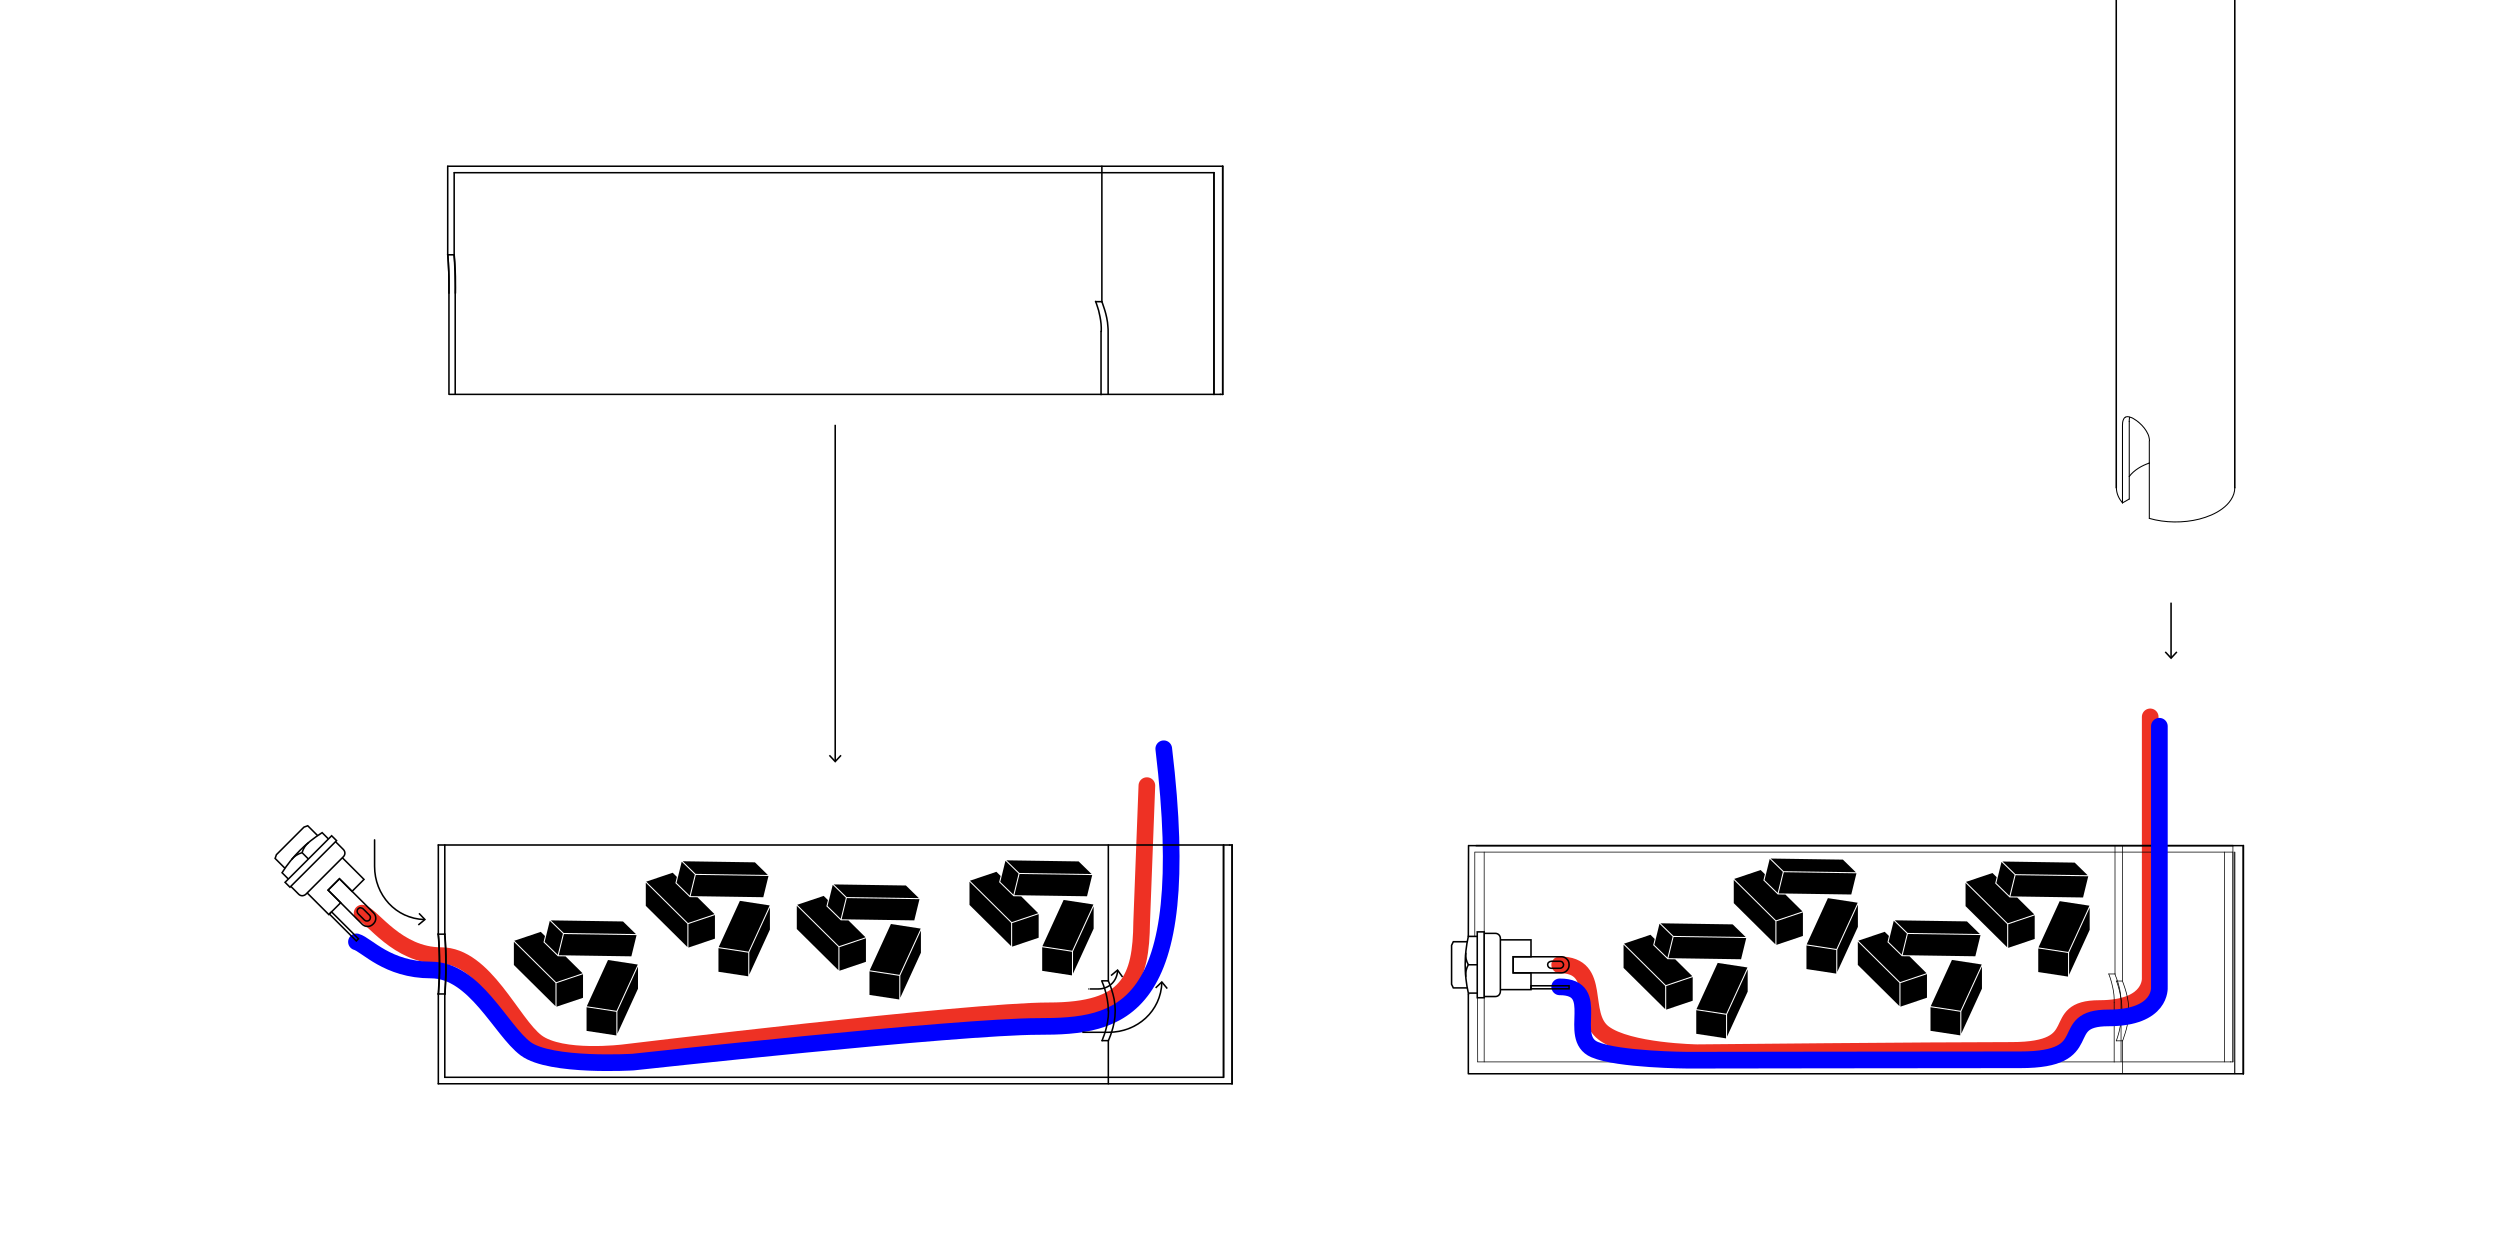 <?xml version="1.0" encoding="utf-8"?>
<!-- Generator: Adobe Illustrator 26.3.1, SVG Export Plug-In . SVG Version: 6.00 Build 0)  -->
<svg version="1.1" xmlns="http://www.w3.org/2000/svg" xmlns:xlink="http://www.w3.org/1999/xlink" x="0px" y="0px"
	 viewBox="0 0 1200 600" style="enable-background:new 0 0 1200 600;" xml:space="preserve">
<style type="text/css">
	.st0{display:none;}
	.st1{fill:none;stroke:#000000;stroke-width:0.75;stroke-linecap:round;stroke-linejoin:round;}
	.st2{fill:none;stroke:#FF0005;stroke-width:2;stroke-linecap:round;}
	.st3{fill:none;stroke:#000000;stroke-width:15;stroke-miterlimit:10;}
	.st4{fill:none;stroke:#0000FF;stroke-width:2;stroke-miterlimit:10;}
	.st5{fill:none;stroke:#5D5D5D;stroke-width:5;stroke-linejoin:round;}
	.st6{fill:none;stroke:#FF0005;stroke-width:5;stroke-linecap:round;}
	.st7{fill:none;stroke:#0000FF;stroke-width:5;stroke-linecap:round;}
	.st8{fill:none;stroke:#000000;stroke-width:8;stroke-linecap:round;}
	.st9{fill:none;stroke:#1D1D1B;stroke-width:17;stroke-linecap:round;stroke-linejoin:round;}
	.st10{fill:none;stroke:#000000;stroke-width:0.35;stroke-linecap:round;stroke-linejoin:round;}
	.st11{fill:none;stroke:#000000;stroke-width:0.75;stroke-linejoin:round;}
	.st12{fill:none;stroke:#000000;stroke-width:0.35;stroke-linejoin:round;}
	.st13{fill:none;stroke:#000000;stroke-width:0.75;}
	.st14{fill:none;stroke:#0000FF;stroke-width:8;stroke-linecap:round;}
	.st15{fill:none;stroke:#FF0001;stroke-width:8;stroke-linecap:round;}
	.st16{fill:none;stroke:#000000;stroke-width:0.75;stroke-dasharray:3.004,2.004;}
	.st17{fill:none;stroke:#000000;stroke-width:0.35;}
	.st18{fill:none;stroke:#000000;stroke-width:0.35;stroke-linecap:round;stroke-linejoin:round;stroke-dasharray:3;}
	.st19{fill:none;stroke:#000000;stroke-width:0.75;stroke-linecap:round;stroke-linejoin:round;stroke-dasharray:2.923,2.923;}
	.st20{fill:none;stroke:#000000;stroke-width:0.75;stroke-linecap:round;stroke-linejoin:round;stroke-dasharray:3;}
	
		.st21{clip-path:url(#SVGID_00000098188120291959815340000015911032265646462908_);fill:#003DFF;stroke:#000000;stroke-width:0.75;stroke-miterlimit:10;}
	
		.st22{clip-path:url(#SVGID_00000098188120291959815340000015911032265646462908_);fill:none;stroke:#000000;stroke-width:0.75;stroke-miterlimit:10;}
	.st23{clip-path:url(#SVGID_00000098188120291959815340000015911032265646462908_);}
	.st24{fill:none;stroke:#000000;stroke-width:0.75;stroke-miterlimit:10;}
	.st25{fill:none;stroke:#000000;stroke-width:0.75;stroke-miterlimit:10;stroke-dasharray:4.97,4.97,4.97,4.97;}
	
		.st26{fill:none;stroke:#000000;stroke-width:0.75;stroke-miterlimit:10;stroke-dasharray:4.97,4.97,4.97,4.97,4.97,4.97;}
	
		.st27{opacity:0.5;clip-path:url(#SVGID_00000098188120291959815340000015911032265646462908_);fill:#B7FFF5;enable-background:new    ;}
	.st28{fill:none;stroke:#000000;stroke-width:0.616;stroke-miterlimit:10;}
	.st29{clip-path:url(#SVGID_00000098188120291959815340000015911032265646462908_);fill:none;stroke:#000000;stroke-width:0.75;}
	.st30{fill:none;stroke:#000000;stroke-width:0.75;stroke-miterlimit:10;stroke-dasharray:5,5,5,5,5,5;}
	.st31{fill:none;stroke:#000000;stroke-width:0.75;stroke-dasharray:4.856,4.856,4.856,4.856,4.856,4.856;}
	.st32{fill:none;stroke:#000000;stroke-width:0.75;stroke-dasharray:5.024,5.024,5.024,5.024,5.024,5.024;}
	.st33{fill:none;stroke:#000000;stroke-width:0.75;stroke-dasharray:5.023,5.023,5.023,5.023,5.023,5.023;}
	.st34{clip-path:url(#SVGID_00000072250618425767832730000005350396622198328227_);enable-background:new    ;}
	.st35{enable-background:new    ;}
	.st36{clip-path:url(#SVGID_00000143586490903217315750000009051763730721025159_);}
	.st37{fill:#F9EA47;stroke:#000000;stroke-miterlimit:10;}
	.st38{clip-path:url(#SVGID_00000181777264844269043110000010776289027056124809_);enable-background:new    ;}
	.st39{clip-path:url(#SVGID_00000033356194517371004770000003531768170951900033_);}
	.st40{fill:#003DFF;stroke:#000000;stroke-width:0.75;stroke-miterlimit:10;}
	.st41{fill:none;stroke:#000000;stroke-width:0.35;stroke-miterlimit:10;}
	.st42{fill:none;}
	.st43{fill:none;stroke:#000000;stroke-width:0.367;stroke-miterlimit:10;}
	.st44{fill:none;stroke:#000000;stroke-width:0.352;stroke-miterlimit:10;}
	.st45{fill:none;stroke:#EE3124;stroke-width:8;stroke-linecap:round;}
	.st46{fill:none;stroke:#000000;stroke-width:0.498;stroke-linecap:round;stroke-linejoin:round;}
	.st47{fill:none;stroke:#000000;stroke-width:0.753;stroke-linecap:round;stroke-linejoin:round;}
	.st48{fill:none;stroke:#000000;stroke-width:0.29;stroke-linecap:round;stroke-linejoin:round;}
	.st49{fill:none;stroke:#000000;stroke-width:0.333;stroke-linecap:round;stroke-linejoin:round;}
	.st50{fill:none;stroke:#000000;stroke-width:0.057;stroke-linecap:round;stroke-linejoin:round;}
	.st51{fill:none;stroke:#FFFFFF;stroke-width:0.35;stroke-miterlimit:10;}
	.st52{fill:none;stroke:#1C1C1B;stroke-width:17;stroke-linejoin:round;}
	.st53{fill:none;stroke:#1C1C1B;stroke-width:5;stroke-linecap:round;}
	.st54{fill:none;stroke:#FF0001;stroke-width:5;stroke-linecap:round;}
	.st55{fill:none;stroke:#000000;stroke-width:0.5;stroke-linecap:round;stroke-linejoin:round;}
	.st56{fill:none;stroke:#000000;stroke-width:0.579;stroke-linecap:round;stroke-linejoin:round;}
	.st57{fill:none;stroke:#000000;stroke-width:0.27;stroke-linecap:round;stroke-linejoin:round;}
	.st58{fill:none;stroke:#000000;stroke-width:0.665;stroke-linecap:round;stroke-linejoin:round;}
	.st59{fill:none;stroke:#FF0005;stroke-width:8;stroke-linecap:round;}
	.st60{fill:none;stroke:#000000;stroke-width:0.35;stroke-linecap:round;stroke-linejoin:round;stroke-dasharray:3.154,3.154;}
	.st61{fill:none;stroke:#000000;stroke-width:0.75;stroke-linecap:round;stroke-linejoin:round;stroke-dasharray:3.045,3.045;}
	.st62{fill:none;stroke:#FF0005;stroke-width:5.928;stroke-linecap:square;}
	.st63{fill:none;stroke:#0000FF;stroke-width:5.928;stroke-linecap:square;}
	.st64{fill:none;stroke:#000000;stroke-width:0.415;stroke-linecap:round;stroke-linejoin:round;}
	.st65{fill:#FF0005;stroke:#FF0005;stroke-width:0.75;stroke-miterlimit:10;}
	.st66{fill:#0000FF;stroke:#0000FF;stroke-width:0.75;stroke-miterlimit:10;}
	.st67{fill:#0000FF;stroke:#0000FF;stroke-width:0.75;stroke-linecap:round;stroke-linejoin:round;}
	.st68{fill-rule:evenodd;clip-rule:evenodd;}
	.st69{clip-path:url(#SVGID_00000093859664341412089650000017388064403573729927_);enable-background:new    ;}
	.st70{clip-path:url(#SVGID_00000067927376139110805460000011754222369986653086_);}
	.st71{clip-path:url(#SVGID_00000183955533225253384060000011889069631085671831_);enable-background:new    ;}
	.st72{clip-path:url(#SVGID_00000134945520246753757400000008673169695180309946_);}
	.st73{clip-path:url(#SVGID_00000176035265898683520360000006723056864003293341_);enable-background:new    ;}
	.st74{clip-path:url(#SVGID_00000098933275691923796160000001377773939346176431_);}
	.st75{clip-path:url(#SVGID_00000157293287194627721660000009682986689735689118_);enable-background:new    ;}
	.st76{clip-path:url(#SVGID_00000162338427140800811540000005428285130073689237_);}
	.st77{clip-path:url(#SVGID_00000072258498723056924860000015551060443672628155_);enable-background:new    ;}
	.st78{clip-path:url(#SVGID_00000003809161847138679810000007533698025381131676_);}
	.st79{clip-path:url(#SVGID_00000035505493532057328350000005402388253891995320_);enable-background:new    ;}
	.st80{clip-path:url(#SVGID_00000131357668696993093180000004482784079607260546_);}
	.st81{clip-path:url(#SVGID_00000147188588806198953750000007422295053116322704_);enable-background:new    ;}
	.st82{clip-path:url(#SVGID_00000105414905959158687540000005298514851171922063_);}
	.st83{clip-path:url(#SVGID_00000179629580319355485890000002617293228532915373_);enable-background:new    ;}
	.st84{clip-path:url(#SVGID_00000030476479647941937490000012392341593918288529_);}
	.st85{clip-path:url(#SVGID_00000155148026923002478590000008060187000464327078_);enable-background:new    ;}
	.st86{clip-path:url(#SVGID_00000106864535311679948200000015614838581772873117_);}
	.st87{clip-path:url(#SVGID_00000119093565521917030490000009609117739039975852_);enable-background:new    ;}
	.st88{clip-path:url(#SVGID_00000039097551083810750120000014867075378894534334_);}
	.st89{clip-path:url(#SVGID_00000181772941048692829500000006279646418985760701_);enable-background:new    ;}
	.st90{clip-path:url(#SVGID_00000020397696182989365750000005125423904303412126_);}
	
		.st91{clip-path:url(#SVGID_00000100379031171479007960000013942556222767075261_);fill:none;stroke:#000000;stroke-width:0.75;stroke-linecap:round;stroke-linejoin:round;}
	
		.st92{clip-path:url(#SVGID_00000100379031171479007960000013942556222767075261_);fill:none;stroke:#000000;stroke-width:0.75;stroke-linejoin:round;}
	
		.st93{clip-path:url(#SVGID_00000100379031171479007960000013942556222767075261_);fill:none;stroke:#000000;stroke-width:0.35;stroke-linecap:round;stroke-linejoin:round;}
	.st94{clip-path:url(#SVGID_00000100379031171479007960000013942556222767075261_);fill:none;stroke:#000000;stroke-width:0.75;}
	.st95{clip-path:url(#SVGID_00000100379031171479007960000013942556222767075261_);}
	.st96{clip-path:url(#SVGID_00000006678329019751522830000002876579058679277236_);enable-background:new    ;}
	.st97{clip-path:url(#SVGID_00000044152565037110290940000014148470798665739196_);}
	.st98{clip-path:url(#SVGID_00000030478622905629740620000011790634007631282844_);enable-background:new    ;}
	.st99{clip-path:url(#SVGID_00000044860277974808209210000012320192223892726959_);}
	.st100{fill:none;stroke:#000000;stroke-width:10;stroke-linecap:round;stroke-linejoin:round;}
	.st101{fill:#2D384B;}
	.st102{fill:none;stroke:#FF0005;stroke-width:10;stroke-linecap:round;}
	.st103{fill:none;stroke:#0000FF;stroke-width:10;stroke-linecap:round;}
	.st104{fill:none;stroke:#000000;stroke-width:0.75;stroke-linecap:round;stroke-linejoin:round;stroke-dasharray:5.133,5.133;}
	.st105{fill:none;stroke:#000000;stroke-width:0.35;stroke-linecap:round;stroke-linejoin:round;stroke-dasharray:5.236,5.236;}
	.st106{fill:none;stroke:#000000;stroke-width:0.611;stroke-linecap:round;stroke-linejoin:round;}
	.st107{fill:none;stroke:#000000;stroke-width:0.611;stroke-linecap:round;stroke-linejoin:round;stroke-dasharray:4.087,4.087;}
	.st108{fill:none;stroke:#000000;}
</style>
<g id="_x33_0px_margins">
</g>
<g id="SPK-P_assembly_of_the_upper_part">
</g>
<g id="SPK-P_assembly_of_the_base">
</g>
<g id="SPK-P_soldering_of_the_bms">
</g>
<g id="SPK-P_making_of_the_slots">
</g>
<g id="SPK-P_step_membrane_4">
</g>
<g id="SPK-P_step_membrane_3">
</g>
<g id="SPK-P_step_membrane_2">
</g>
<g id="SPK-P_step_membrane_1">
</g>
<g id="SPK-P_step_cable_base_print_assembly">
	<path class="st45" d="M550.5,377.1l-2.5,65.5c-0.3,27.4-6,42.6-44.5,42.6s-204,20.1-204,20.1s-30,3.8-41.9-5.1
		s-24.9-41.5-45.9-41.5s-32.9-19-37.9-20.4"/>
	<path class="st14" d="M558.6,359.4c15.4,128.3-21.5,133.3-60,133.3s-194.7,17.1-194.7,17.1s-39.7,2.4-51.6-6.4
		c-11.9-8.9-24.4-37.8-45.4-37.8s-30.9-12.1-35.8-13.5"/>
	<g>
		<g>
			<line class="st13" x1="400.9" y1="203.9" x2="400.9" y2="365.29"/>
			<g>
				<polygon points="397.83,362.8 398.38,362.29 400.9,365 403.42,362.29 403.97,362.8 400.9,366.1 				"/>
			</g>
		</g>
	</g>
	<path class="st45" d="M1032.1,344.1v125.3l0,0c0,0,1.2,14.7-24.4,14.7c-25.7,0-3.7,20.1-42.2,20.1s-150.9,1.1-150.9,1.1
		s-33-0.5-44.8-9.4c-11.9-8.9-0.25-32.78-21.15-32.78"/>
	<path class="st1" d="M582.7,82.9c-60.8,0-121.6,0-182.4,0c-7.5,0-15.1,0-22.6,0c-7.6,0-15.3,0-22.9,0c-15.2,0-30.4,0-45.6,0
		s-30.4,0-45.6,0c-11.5,0-23.1,0-34.6,0c-2.8,0-5.6,0-8.3,0c-0.7,0-1.3,0-2,0c-0.2,0-0.3,0-0.5,0h-0.1c0,0-0.1,0,0,0"/>
	<line class="st1" x1="525.9" y1="144.8" x2="528.9" y2="144.8"/>
	<line class="st1" x1="214.9" y1="122.3" x2="218" y2="122.3"/>
	<path class="st1" d="M218,122.3c0,0,0,0.3,0.1,1c0,0.6,0.1,1.6,0.2,2.8c0.1,1.2,0.1,2.6,0.2,4.2c0.1,1.6,0.1,3.3,0.1,5.1
		s0,3.6,0,5.3"/>
	<line class="st1" x1="218" y1="122.3" x2="218" y2="82.9"/>
	<path class="st1" d="M528.6,159.1c0-0.6,0-1.2,0-1.9c0-0.6-0.1-1.2-0.1-1.8c-0.1-1.2-0.3-2.3-0.5-3.4c-0.4-2.2-0.9-4-1.4-5.3
		c-0.2-0.6-0.4-1.1-0.5-1.5c-0.1-0.3-0.2-0.5-0.2-0.5"/>
	<line class="st1" x1="582.7" y1="82.9" x2="582.7" y2="189.3"/>
	<line class="st1" x1="582.7" y1="189.3" x2="582.7" y2="82.9"/>
	<line class="st1" x1="528.9" y1="144.8" x2="528.9" y2="79.8"/>
	<path class="st1" d="M531.9,189.2c0,0,0-29.3,0-30c0-0.8,0-1.5-0.1-2.3s-0.1-1.5-0.2-2.2c-0.2-1.5-0.5-2.8-0.8-4
		c-0.2-0.9-0.5-1.7-0.7-2.4s-0.4-1.3-0.6-1.8c-0.2-0.5-0.3-0.9-0.4-1.2c-0.1-0.3-0.2-0.4-0.2-0.4l0,0"/>
	<path class="st1" d="M528.5,189.4c0,0,0-27.8,0-28.4c0-0.6,0-1.2,0-1.9"/>
	<path class="st1" d="M218.5,189.1c0,0,0-46.6,0-48.4c0-1.7,0.1-3.5,0-5.3c0-1.8-0.1-3.5-0.1-5.1c-0.1-1.6-0.1-3-0.2-4.2
		c-0.1-1.2-0.1-2.1-0.2-2.8c0-0.6-0.1-1-0.1-1"/>
	<line class="st1" x1="586.9" y1="79.8" x2="586.9" y2="189.3"/>
	<path class="st1" d="M586.9,79.8c-62,0-124,0-186,0c-31,0-62,0-93,0c-15.5,0-31,0-46.5,0c-11.8,0-23.5,0-35.3,0c-2.8,0-5.7,0-8.5,0
		c-0.7,0-1.3,0-2,0c-0.2,0-0.3,0-0.5,0H215c0,0-0.1,0,0,0"/>
	<path class="st1" d="M214.9,122.3c0,0,0,0.3,0.1,1c0,0.6,0.1,1.6,0.2,2.8c0.1,1.2,0.1,2.6,0.2,4.2c0.1,1.6,0.1,3.3,0.1,5.1
		s0,3.6,0,5.3"/>
	<line class="st1" x1="214.9" y1="122.3" x2="214.9" y2="79.8"/>
	<path class="st1" d="M586.9,189.3c-0.4,0-0.8,0-1.2,0"/>
	<line class="st1" x1="586.9" y1="79.8" x2="586.9" y2="189.3"/>
	<path class="st1" d="M215.5,189.1c0,0,0-46.6,0-48.4c0-1.7,0-3.5,0-5.3s-0.1-3.5-0.1-5.1c-0.1-1.6-0.1-3-0.2-4.2
		c-0.1-1.2-0.1-2.1-0.2-2.8c0-0.6-0.1-1-0.1-1"/>
	<path class="st1" d="M215.6,189.3c0.7,0,1.3,0,2,0c2.8,0,5.6,0,8.5,0c11.7,0,23.5,0,35.2,0c15.5,0,30.9,0,46.4,0
		c15.4,0,30.9,0,46.4,0c7.8,0,15.5,0,23.3,0c7.7,0,15.3,0,23,0c61.8,0,123.6,0,185.4,0"/>
	<line class="st1" x1="213.5" y1="448.4" x2="213.5" y2="405.6"/>
	<line class="st1" x1="213.5" y1="517.1" x2="213.5" y2="477.1"/>
	<path class="st1" d="M213.5,517.1C213.4,517.1,213.5,517.1,213.5,517.1c0.1,0,0.1,0,0.2,0c0.2,0,0.3,0,0.5,0c0.7,0,1.3,0,2,0
		c2.8,0,5.7,0,8.5,0c11.8,0,23.7,0,35.5,0c15.6,0,31.2,0,46.7,0c15.6,0,31.1,0,46.7,0c7.9,0,15.7,0,23.6,0c7.7,0,15.4,0,23.1,0
		c62.3,0,124.6,0,186.9,0"/>
	<line class="st1" x1="532" y1="520.2" x2="532" y2="499.5"/>
	<line class="st1" x1="532" y1="470.8" x2="532" y2="405.6"/>
	<path class="st1" d="M532,485.2c0-1.9-0.2-3.8-0.5-5.5s-0.7-3.3-1.1-4.6c-0.2-0.7-0.4-1.3-0.6-1.8c-0.2-0.5-0.3-1-0.5-1.3
		c-0.3-0.7-0.4-1.1-0.4-1.1"/>
	<path class="st1" d="M532,499.5c0,0,0.2-0.4,0.5-1.1c0.1-0.4,0.3-0.8,0.5-1.3s0.4-1.1,0.6-1.8c0.4-1.3,0.9-2.9,1.2-4.6
		s0.5-3.6,0.5-5.5s-0.2-3.8-0.5-5.5s-0.8-3.3-1.2-4.6c-0.2-0.7-0.4-1.3-0.6-1.8c-0.2-0.5-0.4-0.9-0.5-1.3c-0.3-0.7-0.5-1.1-0.5-1.1"
		/>
	<line class="st1" x1="210.4" y1="477.1" x2="213.5" y2="477.1"/>
	<path class="st1" d="M213.5,477.1c0-0.3,0.1-1,0.1-2c0.1-1,0.1-2.2,0.2-3.6c0.1-1.4,0.1-3,0.2-4.8c0-1.7,0-3.5,0-5.3
		s-0.1-3.5-0.1-5.1c-0.1-1.6-0.1-3-0.2-4.2c-0.1-1.2-0.1-2.2-0.2-2.8c0-0.7-0.1-1-0.1-1"/>
	<line class="st1" x1="532" y1="499.5" x2="529" y2="499.5"/>
	<line class="st1" x1="529" y1="470.8" x2="532" y2="470.8"/>
	<line class="st1" x1="587.3" y1="517.1" x2="587.3" y2="405.6"/>
	<line class="st1" x1="587.3" y1="405.6" x2="587.3" y2="517.1"/>
	<line class="st1" x1="210.4" y1="448.4" x2="213.5" y2="448.4"/>
	<path class="st1" d="M529,499.5c0,0,0.2-0.4,0.4-1.1c0.1-0.4,0.3-0.8,0.5-1.3s0.4-1.1,0.6-1.8c0.4-1.3,0.8-2.9,1.1-4.6
		s0.5-3.6,0.5-5.5"/>
	<path class="st1" d="M213.5,448.4c0,0,0,0.3,0.1,1c0,0.6,0.1,1.6,0.2,2.8s0.1,2.6,0.2,4.2c0.1,1.6,0.1,3.3,0.1,5.1
		c0,1.8,0,3.6,0,5.3c0,1.7-0.1,3.3-0.2,4.8c-0.1,1.4-0.1,2.7-0.2,3.6c-0.1,0.9-0.1,1.6-0.1,2"/>
	<path class="st1" d="M590.3,405.6c-63.3,0-126.6,0-189.9,0c-7.8,0-15.7,0-23.5,0c-8,0-16,0-24,0c-15.8,0-31.7,0-47.5,0
		s-31.7,0-47.5,0c-12,0-24.1,0-36.1,0c-2.9,0-5.8,0-8.7,0c-0.7,0-1.4,0-2.1,0c-0.2,0-0.3,0-0.5,0h-0.1c0,0-0.1,0,0,0"/>
	<path class="st1" d="M591.4,520.2c-63.5,0-127,0-190.5,0c-7.9,0-15.7,0-23.6,0c-8,0-16.1,0-24.1,0c-15.9,0-31.8,0-47.6,0
		s-31.8,0-47.6,0c-12.1,0-24.1,0-36.2,0c-2.9,0-5.8,0-8.7,0c-0.7,0-1.4,0-2.1,0c-0.2,0-0.3,0-0.5,0h-0.1c0,0-0.1,0,0,0"/>
	<line class="st1" x1="210.4" y1="448.4" x2="210.4" y2="405.6"/>
	<line class="st1" x1="210.4" y1="520.2" x2="210.4" y2="477.1"/>
	<line class="st1" x1="210.4" y1="477.1" x2="210.4" y2="477.1"/>
	<polyline class="st1" points="210.4,477.1 210.4,477.1 210.4,477.1 210.4,477.1 210.4,477.1 	"/>
	<path class="st1" d="M210.4,477.1c0-0.3,0.1-1,0.1-2c0.1-1,0.1-2.2,0.2-3.6c0.1-1.4,0.1-3,0.2-4.8c0-1.7,0-3.5,0-5.3
		s-0.1-3.5-0.1-5.1c-0.1-1.6-0.1-3-0.2-4.2c-0.1-1.2-0.1-2.2-0.2-2.8c0-0.7-0.1-1-0.1-1"/>
	<path class="st1" d="M591.4,405.6c-0.4,0-0.8,0-1.2,0"/>
	<line class="st1" x1="591.4" y1="405.6" x2="591.4" y2="520.2"/>
	<line class="st1" x1="591.4" y1="405.6" x2="591.4" y2="520.2"/>
	<path class="st1" d="M210.4,448.4c0,0,0,0.3,0.1,1c0,0.6,0.1,1.6,0.2,2.8c0.1,1.2,0.1,2.6,0.2,4.2c0.1,1.6,0.1,3.3,0.1,5.1
		c0,1.8,0,3.6,0,5.3c0,1.7-0.1,3.3-0.2,4.8c-0.1,1.4-0.1,2.7-0.2,3.6c-0.1,0.9-0.1,1.6-0.1,2"/>
	<path class="st10" d="M1071.81,409c-60.8,0-120.71,0-181.51,0c-7.5,0-15.1,0-22.6,0c-7.6,0-15.3,0-22.9,0c-15.2,0-30.4,0-45.6,0
		c-15.2,0-30.4,0-45.6,0c-11.5,0-23.1,0-34.6,0c-2.8,0-5.5,0-8.3,0c-0.7,0-1.3,0-2,0c-0.2,0-0.3,0-0.5,0h-0.1c0,0-0.1,0,0,0"/>
	<line class="st10" x1="1015.8" y1="470.9" x2="1018.8" y2="470.9"/>
	<path class="st10" d="M1015.8,499.6c0,0,0.1-0.2,0.2-0.5c0.1-0.3,0.3-0.8,0.5-1.5c0.4-1.3,0.9-3.1,1.3-5.3c0.2-1.1,0.4-2.2,0.5-3.4
		c0.1-0.6,0.1-1.2,0.1-1.8c0-0.6,0-1.2,0-1.9"/>
	<line class="st10" x1="707.9" y1="449.47" x2="707.9" y2="409"/>
	<line class="st10" x1="1018.8" y1="515.4" x2="1018.8" y2="499.6"/>
	<path class="st10" d="M1018.5,485.3c0-0.6,0-1.2,0-1.9c0-0.6-0.1-1.2-0.1-1.8c-0.1-1.2-0.3-2.3-0.5-3.4c-0.4-2.2-0.9-4-1.3-5.3
		c-0.2-0.6-0.4-1.1-0.5-1.5c-0.1-0.3-0.2-0.5-0.2-0.5"/>
	<path class="st10" d="M1018.8,499.6c0,0,0.1-0.1,0.2-0.4c0.1-0.3,0.3-0.7,0.4-1.2c0.2-0.5,0.4-1.1,0.6-1.8c0.2-0.7,0.4-1.5,0.7-2.4
		c0.3-1.2,0.6-2.6,0.8-4c0.1-0.7,0.2-1.5,0.2-2.2c0.1-0.8,0.1-1.5,0.1-2.3s0-1.6-0.1-2.3c0-0.8-0.1-1.5-0.2-2.2
		c-0.2-1.5-0.5-2.8-0.8-4c-0.2-0.9-0.5-1.7-0.7-2.4c-0.2-0.7-0.4-1.3-0.6-1.8s-0.3-0.9-0.4-1.1c-0.1-0.3-0.2-0.4-0.2-0.4l0,0"/>
	<line class="st10" x1="1072.7" y1="409" x2="1072.7" y2="515.4"/>
	<line class="st10" x1="1072.7" y1="515.4" x2="1072.7" y2="409"/>
	<line class="st10" x1="1018.8" y1="470.9" x2="1018.8" y2="405.9"/>
	<line class="st10" x1="1018.8" y1="499.6" x2="1015.8" y2="499.6"/>
	<line class="st1" x1="1076.8" y1="405.9" x2="1076.8" y2="515.4"/>
	<path class="st1" d="M1076.8,405.9c-62,0-124,0-186,0c-31,0-62,0-93,0c-15.5,0-31,0-46.5,0c-11.8,0-23.5,0-35.3,0
		c-2.8,0-5.7,0-8.5,0c-0.7,0-1.3,0-2,0c-0.2,0-0.3,0-0.5,0"/>
	<line class="st1" x1="704.8" y1="449.47" x2="704.9" y2="405.9"/>
	<path class="st1" d="M704.8,477.2v38.2h370.8c0.4,0,0.8,0,1.2,0"/>
	<path class="st1" d="M704.9,477.2L704.9,477.2L704.9,477.2L704.9,477.2L704.9,477.2"/>
	<line class="st1" x1="1076.8" y1="405.9" x2="1076.8" y2="515.4"/>
	<g>
		<g>
			<path class="st13" d="M179.8,403.2c0,0,0-1.5,0,12.6c0,13.83,10.19,25.15,23.89,25.59"/>
			<g>
				<polygon points="201.03,444.28 200.55,443.7 203.4,441.34 200.84,438.67 201.38,438.15 204.5,441.4 				"/>
			</g>
		</g>
	</g>
	<g>
		<g>
			<path class="st13" d="M519.5,495.5h12.6c13.83,0,25.15-10.19,25.59-23.89"/>
			<g>
				<polygon points="560.58,474.27 560,474.75 557.64,471.9 554.97,474.46 554.45,473.92 557.7,470.8 				"/>
			</g>
		</g>
	</g>
	<g>
		<g>
			<path class="st13" d="M522.6,474.7c0,0-0.5,0,4.6,0c4.86,0,8.9-3.45,9.27-8.79"/>
			<g>
				<polygon points="539.13,468.76 538.52,469.2 536.36,466.19 533.52,468.56 533.04,467.99 536.5,465.1 				"/>
			</g>
		</g>
	</g>
	<line class="st10" x1="1012.2" y1="467.5" x2="1015.2" y2="467.5"/>
	<path class="st10" d="M1014.8,481.1c0-0.6,0-1.2,0-1.8c0-0.6-0.1-1.2-0.1-1.7c-0.1-1.1-0.3-2.2-0.5-3.2c-0.4-2.1-0.9-3.8-1.3-5
		c-0.2-0.6-0.4-1.1-0.5-1.4s-0.2-0.5-0.2-0.5"/>
	<line class="st10" x1="1067.7" y1="509.7" x2="1067.7" y2="409"/>
	<line class="st10" x1="1015.2" y1="467.5" x2="1015.2" y2="405.9"/>
	<path class="st10" d="M1018.1,509.6c0,0,0-27.7,0-28.5c0-0.7,0-1.5-0.1-2.2s-0.1-1.4-0.2-2.1c-0.2-1.4-0.5-2.7-0.8-3.8
		c-0.2-0.8-0.4-1.6-0.7-2.3c-0.2-0.7-0.4-1.3-0.6-1.7s-0.3-0.8-0.4-1.1c-0.1-0.3-0.1-0.4-0.1-0.4l0,0"/>
	<path class="st10" d="M1014.8,509.8c0,0,0-26.3,0-26.9s0-1.2,0-1.8"/>
	<line class="st10" x1="1071.8" y1="405.9" x2="1071.8" y2="509.7"/>
	<path class="st1" d="M1071.8,405.9c-60.5,0-121,0-181.6,0c-30.3,0-60.5,0-90.8,0c-15.1,0-30.3,0-45.4,0c-11.5,0-23,0-34.5,0
		c-2.8,0-5.5,0-8.3,0c-0.7,0-1.3,0-2,0c-0.2,0-0.3,0-0.5,0h-0.1c0,0-0.1,0,0,0"/>
	<path class="st10" d="M1071.8,509.7c-0.4,0-0.8,0-1.2,0"/>
	<line class="st10" x1="1071.81" y1="409" x2="1071.8" y2="509.7"/>
	<path class="st10" d="M709.3,509.7c0,0-0.1-17.2-0.1-30.79"/>
	<path class="st10" d="M709.3,509.7c0.7,0,1.3,0,2,0c2.8,0,5.5,0,8.3,0c11.5,0,22.9,0,34.4,0c15.1,0,30.2,0,45.2,0s30.2,0,45.2,0
		c7.6,0,15.2,0,22.8,0c7.5,0,15,0,22.5,0c60.3,0,120.7,0,181,0"/>
	<line class="st46" x1="1022.04" y1="239.53" x2="1018.79" y2="241.39"/>
	<path class="st46" d="M1020.12,200.29c0.2-0.13,0.46-0.2,0.8-0.27c0.27-0.07,0.6,0,0.93,0.07c0.33,0.07,0.73,0.2,1.13,0.33
		c0.4,0.13,0.8,0.33,1.2,0.6c0.46,0.27,0.86,0.53,1.33,0.86c0.46,0.33,0.86,0.66,1.33,1.06c0.4,0.4,0.86,0.8,1.26,1.2
		c0.4,0.46,0.8,0.93,1.2,1.39c0.73,0.93,1.33,1.99,1.79,2.99c0.2,0.53,0.4,1,0.46,1.53c0.13,0.53,0.2,1.06,0.2,1.53"/>
	<line class="st46" x1="1022.04" y1="202.28" x2="1022.04" y2="228.64"/>
	<line class="st46" x1="1031.67" y1="211.65" x2="1031.67" y2="222.27"/>
	<line class="st46" x1="1018.79" y1="241.39" x2="1018.79" y2="204.21"/>
	<path class="st46" d="M1022.24,200.23c-0.07,0.2-0.07,0.46-0.13,0.73c-0.07,0.4-0.07,0.86-0.07,1.39"/>
	<path class="st46" d="M1022.04,228.71c2.32-3.12,6.11-5.25,9.63-6.44"/>
	<line class="st46" x1="1022.04" y1="228.71" x2="1022.04" y2="239.53"/>
	<line class="st46" x1="1031.67" y1="222.2" x2="1031.67" y2="248.83"/>
	<path class="st46" d="M1072.7,234.09c0,2.06-0.66,3.98-1.79,5.71c-1.06,1.73-2.59,3.19-4.18,4.38c-3.19,2.39-7.17,3.98-11.02,4.98
		c-7.64,1.93-16.47,1.86-24.03-0.33"/>
	<line class="st47" x1="1015.8" y1="0" x2="1015.8" y2="234.09"/>
	<line class="st47" x1="1072.7" y1="234.09" x2="1072.7" y2="0"/>
	<path class="st46" d="M1018.79,241.39c-1.73-2.06-2.92-4.51-2.92-7.3"/>
	<path class="st46" d="M1018.79,204.21c0-0.46,0-0.93,0.07-1.39c0.07-0.4,0.13-0.8,0.27-1.13c0.13-0.33,0.27-0.6,0.4-0.86
		c0.13-0.2,0.4-0.4,0.6-0.53"/>
	<g>
		<g>
			<line class="st13" x1="1042.11" y1="289.26" x2="1042.11" y2="315.65"/>
			<g>
				<polygon points="1039.04,313.16 1039.59,312.65 1042.11,315.36 1044.62,312.65 1045.17,313.16 1042.11,316.46 				"/>
			</g>
		</g>
	</g>
	<path class="st14" d="M1036.5,348.6v125.3l0,0c0,0,1.2,14.7-24.5,14.7c-25.7,0-3.7,20.1-42.2,20.1s-159.7,0.2-159.7,0.2
		s-33.3-0.2-44.7-5.1c-13.6-5.8,4.15-30.11-16.75-30.11"/>
	<line class="st10" x1="712.4" y1="409" x2="712.4" y2="509.7"/>
</g>
<g id="SPK-P_hero">
</g>
<g id="SPK-P_component_overviw">
</g>
<g id="SPK-P_printing">
</g>
<g id="SPK-P_printing_holders">
</g>
<g id="SPK-P_step_cable_base_holes">
</g>
<g id="SPK-P_step_choose_a_base">
</g>
<g id="SPK-P_step_drilling_holes">
</g>
<g id="SPK-P_step_exciters_1">
</g>
<g id="SPK-P_step_exciters_2">
</g>
<g id="SPK-P_cable_base_print_cable">
	<g>
		<polyline class="st24" points="704.28,474.19 697.59,474.19 696.76,472.46 696.76,453.75 697.59,452.03 704.28,452.03 		"/>
		<path class="st24" d="M753.15,463.33c0-0.13,0-0.32,0-0.45c0-0.96-0.38-1.92-1.09-2.55c-0.7-0.7-1.6-1.09-2.55-1.09
			c-7.73,0-15.45,0-23.18,0c0,2.55,0,5.17,0,7.73c7.73,0,15.45,0,23.18,0c0.96,0,1.92-0.38,2.55-1.09
			C752.77,465.25,753.15,464.29,753.15,463.33L753.15,463.33z"/>
		<path class="st24" d="M744.65,461.41c1.4,0,2.81,0,4.21,0c0.45,0,0.89,0.19,1.15,0.51c0.32,0.32,0.51,0.77,0.51,1.15
			c0,0.45-0.19,0.89-0.51,1.21c-0.32,0.32-0.77,0.51-1.21,0.51c-1.4,0-2.81,0-4.21,0c-0.45,0-0.89-0.19-1.21-0.51
			c-0.32-0.32-0.51-0.77-0.51-1.21c0-0.45,0.19-0.89,0.51-1.15C743.76,461.61,744.21,461.41,744.65,461.41L744.65,461.41z"/>
		<path class="st24" d="M709.08,449.47c-1.47,0-2.81,0-4.28,0l0,0c-2.02,8.94-2.02,18.26,0,27.21c1.47,0,2.87,0,4.28,0"/>
		<polygon class="st24" points="709.08,478.91 712.4,478.91 712.4,447.3 709.08,447.3 		"/>
		<path class="st24" d="M712.4,478.34c1.92,0,3.45,0,5.36,0c0.64,0,1.28-0.26,1.72-0.7c0.45-0.51,0.7-1.15,0.7-1.79l0,0
			c0-8.49,0-16.99,0-25.42c0-0.64-0.26-1.28-0.7-1.72c-0.45-0.45-1.09-0.7-1.72-0.7c-1.92,0-3.45,0-5.36,0"/>
		<polyline class="st24" points="720.2,451.13 734.88,451.13 734.88,459.24 726.33,459.24 726.33,466.97 734.88,466.97 
			734.88,475.02 720.2,475.02 		"/>
		<path class="st24" d="M703.56,468.89c-0.19-1.98,0.22-4.02,1.24-5.81c1.47,0,2.87,0,4.28,0"/>
		<path class="st24" d="M703.56,457.33c-0.19,2.04,0.23,3.96,1.25,5.75"/>
		<polygon class="st24" points="753.15,474.63 753.15,473.17 734.88,473.17 734.88,474.63 		"/>
	</g>
	<g>
		<polyline class="st24" points="136.78,416.77 132.05,412.04 132.68,410.24 145.91,397.01 147.72,396.37 152.45,401.1 		"/>
		<path class="st24" d="M179.01,443.65c0.09-0.09,0.23-0.23,0.32-0.32c0.68-0.68,1.08-1.63,1.04-2.57c0-0.99-0.36-1.9-1.04-2.57
			c-5.46-5.46-10.93-10.93-16.39-16.39c-1.81,1.81-3.66,3.66-5.46,5.46c5.46,5.46,10.93,10.93,16.39,16.39
			c0.68,0.68,1.63,1.08,2.57,1.04C177.39,444.74,178.33,444.33,179.01,443.65L179.01,443.65z"/>
		<path class="st24" d="M174.36,436.29c0.99,0.99,1.99,1.99,2.98,2.98c0.32,0.32,0.5,0.77,0.45,1.17c0,0.45-0.18,0.9-0.45,1.17
			c-0.32,0.32-0.77,0.5-1.22,0.5s-0.9-0.18-1.22-0.5c-0.99-0.99-1.99-1.99-2.98-2.98c-0.32-0.32-0.5-0.77-0.5-1.22
			c0-0.45,0.18-0.9,0.5-1.22s0.77-0.5,1.17-0.45C173.59,435.8,174.04,435.98,174.36,436.29L174.36,436.29z"/>
		<path class="st24" d="M157.65,402.7c-1.04-1.04-1.99-1.99-3.03-3.03l0,0c-7.75,4.89-14.34,11.49-19.24,19.24
			c1.04,1.04,2.03,2.03,3.03,3.03"/>
		<polygon class="st24" points="136.83,423.51 139.18,425.86 161.54,403.51 159.19,401.16 		"/>
		<path class="st24" d="M139.59,425.45c1.35,1.35,2.44,2.44,3.79,3.79c0.45,0.45,1.08,0.72,1.72,0.72c0.68-0.05,1.31-0.32,1.76-0.77
			l0,0c6.01-6.01,12.01-12.01,17.97-17.97c0.45-0.45,0.72-1.08,0.72-1.72c0-0.63-0.27-1.26-0.72-1.72
			c-1.35-1.35-2.44-2.44-3.79-3.79"/>
		<polyline class="st24" points="164.34,411.73 174.72,422.11 168.99,427.85 162.94,421.8 157.47,427.26 163.52,433.31 157.83,439 
			147.45,428.62 		"/>
		<path class="st24" d="M140.02,412.52c1.26-1.54,3-2.69,4.99-3.23c1.04,1.04,2.03,2.03,3.03,3.03"/>
		<path class="st24" d="M148.19,404.34c-1.58,1.31-2.64,2.96-3.18,4.95"/>
		<polygon class="st24" points="171.02,451.65 172.06,450.61 159.14,437.69 158.1,438.73 		"/>
	</g>
</g>
<g id="SPK-P_cable_base_print">
</g>
<g id="SPK-P_cutting_tube">
</g>
<g id="Layer_23">
</g>
<g id="TOOLS_MATERIALS">
	<g>
		<g>
			<polygon points="838.2,450.26 803.33,449.74 800.84,459.92 835.71,460.44 			"/>
			<polygon points="797.04,443.18 803.24,449.24 837.9,449.76 831.69,443.7 			"/>
			<polygon points="796.55,443.41 794.08,453.52 800.38,459.68 802.86,449.57 			"/>
			<polygon points="779.31,464.6 799.28,484.37 799.28,473.23 779.31,453.45 			"/>
			<polygon points="812.5,469.02 799.78,473.3 799.78,484.62 812.5,480.34 			"/>
			<polygon points="779.52,452.96 799.59,472.84 812.29,468.56 804.11,460.47 800.42,460.41 793.52,453.68 794.25,450.7 
				792.22,448.69 			"/>
		</g>
		<g>
			<polygon points="824.49,462.2 814.31,484.41 828.6,486.59 838.77,464.38 			"/>
			<polygon points="828.5,487.08 814.2,484.89 814.2,496.23 828.5,498.42 			"/>
			<polygon points="829,486.92 829,497.56 838.89,475.97 838.89,465.33 			"/>
		</g>
	</g>
	<g>
		<g>
			<polygon points="891.1,419.18 856.23,418.66 853.74,428.84 888.61,429.36 			"/>
			<polygon points="849.93,412.1 856.14,418.16 890.79,418.68 884.59,412.62 			"/>
			<polygon points="849.45,412.33 846.97,422.43 853.28,428.6 855.76,418.49 			"/>
			<polygon points="832.21,433.51 852.18,453.29 852.18,442.14 832.21,422.37 			"/>
			<polygon points="865.4,437.94 852.68,442.22 852.68,453.54 865.4,449.25 			"/>
			<polygon points="832.42,421.88 852.49,441.75 865.19,437.48 857.01,429.39 853.31,429.33 846.42,422.59 847.15,419.62 
				845.12,417.61 			"/>
		</g>
		<g>
			<polygon points="877.39,431.11 867.21,453.32 881.5,455.5 891.67,433.3 			"/>
			<polygon points="881.4,456 867.1,453.81 867.1,465.15 881.4,467.33 			"/>
			<polygon points="881.9,455.83 881.9,466.48 891.79,444.89 891.79,434.24 			"/>
		</g>
	</g>
	<g>
		<g>
			<polygon points="1002.36,420.62 967.49,420.1 965,430.27 999.87,430.79 			"/>
			<polygon points="961.2,413.53 967.4,419.59 1002.06,420.11 995.85,414.05 			"/>
			<polygon points="960.71,413.76 958.24,423.87 964.54,430.03 967.02,419.92 			"/>
			<polygon points="943.47,434.95 963.44,454.72 963.44,443.58 943.47,423.81 			"/>
			<polygon points="976.66,439.37 963.94,443.66 963.94,454.97 976.66,450.69 			"/>
			<polygon points="943.68,423.31 963.75,443.19 976.45,438.92 968.27,430.82 964.58,430.76 957.68,424.03 958.41,421.05 
				956.38,419.04 			"/>
		</g>
		<g>
			<polygon points="988.65,432.55 978.47,454.76 992.76,456.94 1002.93,434.73 			"/>
			<polygon points="992.66,457.43 978.36,455.25 978.36,466.58 992.66,468.77 			"/>
			<polygon points="993.16,457.27 993.16,467.91 1003.05,446.32 1003.05,435.68 			"/>
		</g>
	</g>
	<g>
		<g>
			<polygon points="950.65,448.83 915.77,448.31 913.28,458.49 948.16,459.01 			"/>
			<polygon points="909.48,441.75 915.68,447.81 950.34,448.33 944.14,442.27 			"/>
			<polygon points="909,441.97 906.52,452.08 912.83,458.25 915.3,448.14 			"/>
			<polygon points="891.75,463.16 911.72,482.94 911.72,471.79 891.75,452.02 			"/>
			<polygon points="924.95,467.59 912.22,471.87 912.22,483.19 924.95,478.9 			"/>
			<polygon points="891.97,451.53 912.04,471.4 924.73,467.13 916.56,459.03 912.86,458.98 905.97,452.24 906.69,449.27 
				904.66,447.26 			"/>
		</g>
		<g>
			<polygon points="936.93,460.76 926.76,482.97 941.04,485.15 951.22,462.95 			"/>
			<polygon points="940.94,485.64 926.64,483.46 926.64,494.8 940.94,496.98 			"/>
			<polygon points="941.44,485.48 941.44,496.13 951.34,474.54 951.34,463.89 			"/>
		</g>
	</g>
	<g>
		<g>
			<polygon points="305.55,448.86 270.68,448.34 268.19,458.52 303.06,459.04 			"/>
			<polygon points="264.38,441.78 270.59,447.84 305.24,448.36 299.04,442.3 			"/>
			<polygon points="263.9,442.01 261.42,452.12 267.73,458.28 270.21,448.17 			"/>
			<polygon points="246.66,463.2 266.63,482.97 266.63,471.83 246.66,452.05 			"/>
			<polygon points="279.85,467.62 267.13,471.9 267.13,483.22 279.85,478.94 			"/>
			<polygon points="246.87,451.56 266.94,471.44 279.64,467.16 271.46,459.07 267.76,459.01 260.87,452.28 261.6,449.3 
				259.57,447.29 			"/>
		</g>
		<g>
			<polygon points="291.84,460.8 281.66,483.01 295.95,485.19 306.12,462.98 			"/>
			<polygon points="295.85,485.68 281.55,483.49 281.55,494.83 295.85,497.02 			"/>
			<polygon points="296.35,485.52 296.35,496.16 306.24,474.57 306.24,463.93 			"/>
		</g>
	</g>
	<g>
		<g>
			<polygon points="368.87,420.48 334,419.96 331.5,430.14 366.38,430.66 			"/>
			<polygon points="327.7,413.4 333.9,419.46 368.56,419.98 362.36,413.92 			"/>
			<polygon points="327.22,413.62 324.74,423.73 331.05,429.9 333.52,419.79 			"/>
			<polygon points="309.98,434.81 329.94,454.58 329.94,443.44 309.98,423.67 			"/>
			<polygon points="343.17,439.24 330.44,443.52 330.44,454.84 343.17,450.55 			"/>
			<polygon points="310.19,423.18 330.26,443.05 342.95,438.78 334.78,430.68 331.08,430.63 324.19,423.89 324.91,420.92 
				322.88,418.91 			"/>
		</g>
		<g>
			<polygon points="355.15,432.41 344.98,454.62 359.27,456.8 369.44,434.6 			"/>
			<polygon points="359.16,457.29 344.86,455.11 344.86,466.45 359.16,468.63 			"/>
			<polygon points="359.66,457.13 359.66,467.78 369.56,446.19 369.56,435.54 			"/>
		</g>
	</g>
	<g>
		<g>
			<polygon points="524.26,420.04 489.38,419.52 486.89,429.69 521.77,430.21 			"/>
			<polygon points="483.09,412.96 489.29,419.02 523.95,419.53 517.75,413.48 			"/>
			<polygon points="482.61,413.18 480.13,423.29 486.44,429.45 488.91,419.34 			"/>
			<polygon points="465.36,434.37 485.33,454.14 485.33,443 465.36,423.23 			"/>
			<polygon points="498.56,438.79 485.83,443.08 485.83,454.39 498.56,450.11 			"/>
			<polygon points="465.58,422.74 485.65,442.61 498.34,438.34 490.17,430.24 486.47,430.19 479.58,423.45 480.3,420.48 
				478.27,418.46 			"/>
		</g>
		<g>
			<polygon points="510.54,431.97 500.37,454.18 514.65,456.36 524.83,434.15 			"/>
			<polygon points="514.55,456.85 500.25,454.67 500.25,466.01 514.55,468.19 			"/>
			<polygon points="515.05,456.69 515.05,467.34 524.95,445.75 524.95,435.1 			"/>
		</g>
	</g>
	<g>
		<g>
			<polygon points="441.35,431.6 406.48,431.08 403.99,441.26 438.86,441.78 			"/>
			<polygon points="400.19,424.52 406.39,430.58 441.05,431.1 434.84,425.04 			"/>
			<polygon points="399.7,424.75 397.23,434.85 403.53,441.02 406.01,430.91 			"/>
			<polygon points="382.46,445.93 402.43,465.71 402.43,454.56 382.46,434.79 			"/>
			<polygon points="415.65,450.36 402.93,454.64 402.93,465.96 415.65,461.67 			"/>
			<polygon points="382.67,434.3 402.74,454.17 415.44,449.9 407.26,441.8 403.57,441.75 396.67,435.01 397.4,432.04 395.37,430.03 
							"/>
		</g>
		<g>
			<polygon points="427.64,443.53 417.46,465.74 431.75,467.92 441.92,445.72 			"/>
			<polygon points="431.65,468.42 417.35,466.23 417.35,477.57 431.65,479.75 			"/>
			<polygon points="432.15,468.25 432.15,478.9 442.04,457.31 442.04,446.66 			"/>
		</g>
	</g>
</g>
<g id="SOUND__x26__ORDER">
</g>
<g id="Layer_26">
</g>
<g id="Layer_27">
</g>
</svg>
